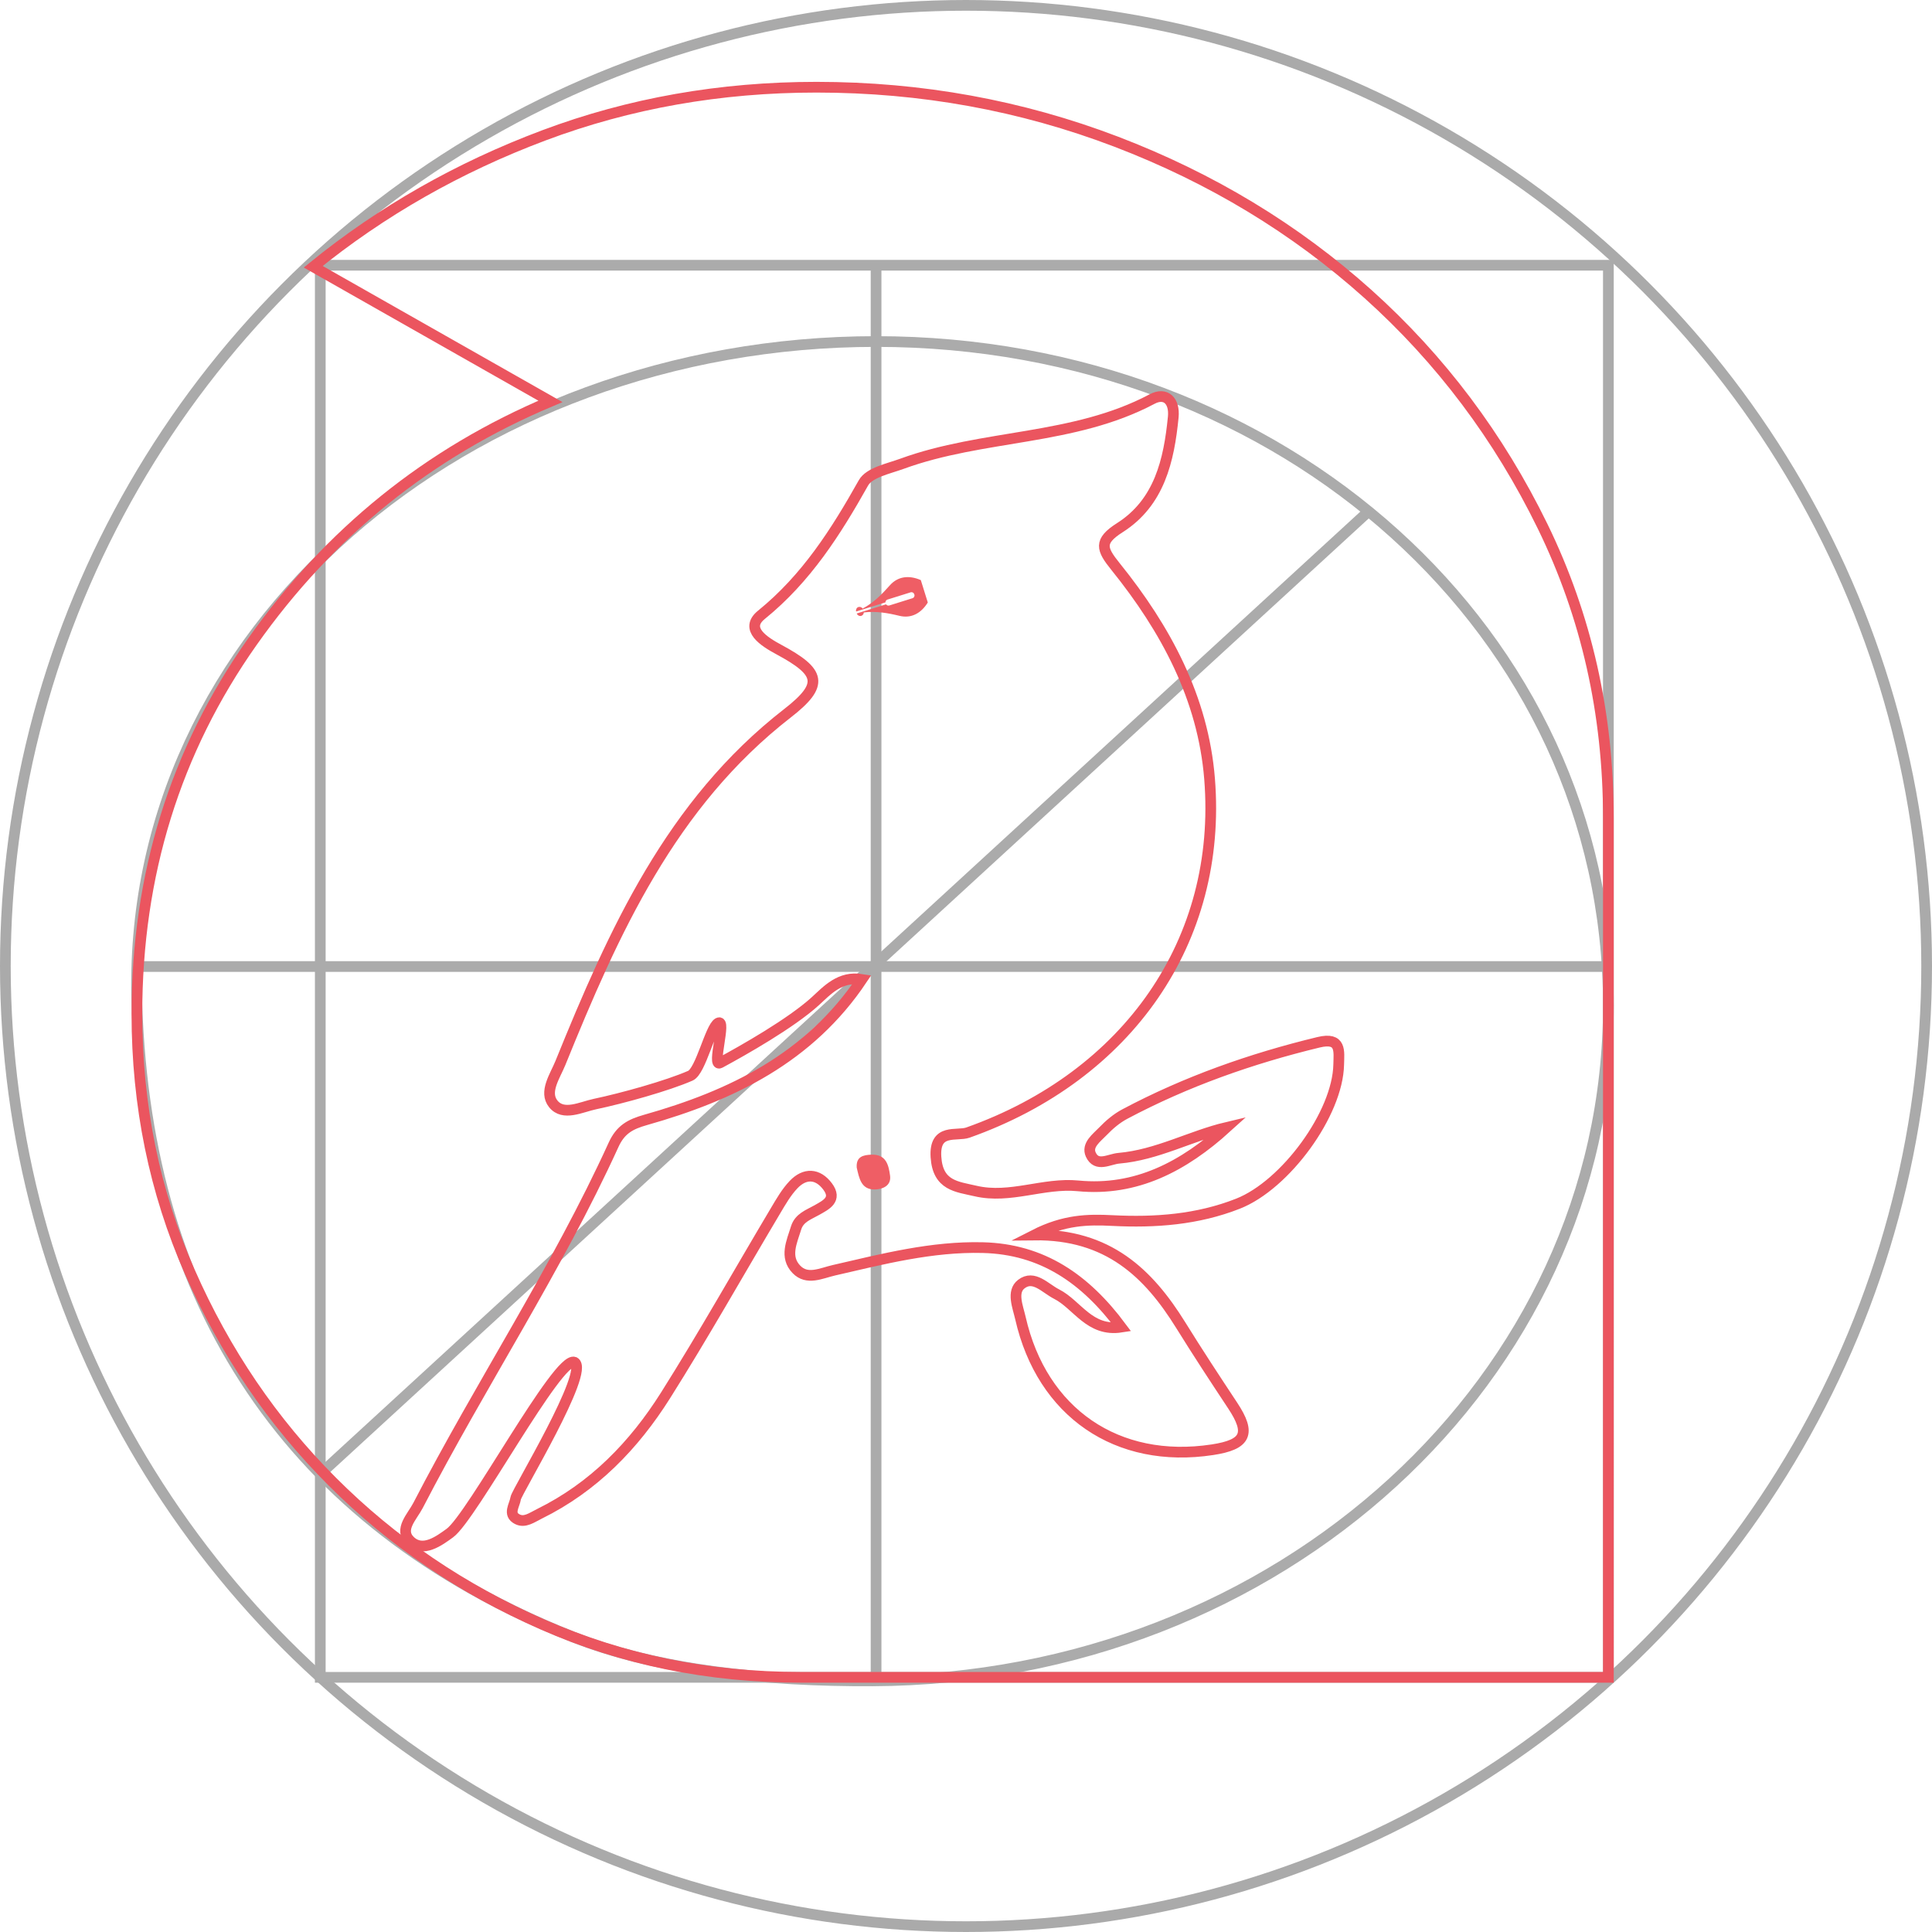 <svg xmlns="http://www.w3.org/2000/svg" xmlns:xlink="http://www.w3.org/1999/xlink" width="721.731" height="721.731" viewBox="0 0 721.731 721.731">
    <line fill="none" stroke="#ABABAB" stroke-width="4" stroke-miterlimit="10" x1="511.246" y1="191.016" x2="119.646" y2="550.61" />
    <g>
        <defs>
            <rect id="a" width="721.731" height="721.731" />
        </defs>
        <clipPath id="b">
            <use xlink:href="#a" overflow="visible" />
        </clipPath>
        <circle clip-path="url(#b)" fill="none" stroke="#AAAAAA" stroke-width="4" stroke-miterlimit="10" cx="360.866" cy="360.866" r="358.865" />
        <path clip-path="url(#b)" fill="none" stroke="#ABABAB" stroke-width="4" stroke-miterlimit="10" d="M600.837,375.652
            c0,139.322-123.056,251.564-274.848,252.266c-40.218,0.186-80.702-4.011-112.154-16.504
            C107.271,569.084,54.968,486.215,51.141,375.652c-4.87-140.734,124.335-248.068,276.13-248.068
            C479.065,127.583,600.837,236.329,600.837,375.652z" />
        <rect x="119.646" y="99.084" clip-path="url(#b)" fill="none" stroke="#ABABAB" stroke-width="4" stroke-miterlimit="10" width="481.191" height="527.514" />
        <line clip-path="url(#b)" fill="none" stroke="#ABABAB" stroke-width="4" stroke-miterlimit="10" x1="327.271" y1="99.083" x2="327.271" y2="626.588" />
        <line clip-path="url(#b)" fill="none" stroke="#ABABAB" stroke-width="4" stroke-miterlimit="10" x1="51.141" y1="361.061" x2="600.543" y2="361.061" />
        <path clip-path="url(#b)" fill="none" stroke="#EB555F" stroke-width="4" stroke-miterlimit="10" d="M576.287,196.653
            c-16.375-33.533-38.136-62.462-65.272-86.827c-27.148-24.345-58.493-43.303-94.014-56.887
            c-35.53-13.562-72.866-20.36-111.974-20.36c-35.928,0-69.869,5.992-101.795,17.967c-31.945,11.977-60.685,28.35-86.23,49.1
            l88.623,50.3c-45.507,19.163-82.631,49.1-111.377,89.821c-28.744,40.714-43.107,87.031-43.107,138.926
            c0,34.332,6.581,66.461,19.752,96.406c13.177,29.935,30.936,56.096,53.297,78.438c22.344,22.363,48.503,40.119,78.441,53.292
            c29.939,13.179,62.072,19.76,96.406,19.76h301.8V305.634C600.838,266.527,592.645,230.186,576.287,196.653z" />
        <path clip-path="url(#b)" fill="#EF5E65" d="M325.666,431.343c-3.25,0.082-5.91,0.757-5.621,4.854
            c0.911,3.881,1.609,8.244,6.734,8.147c2.805-0.051,6.247-1.296,5.72-5.154C331.975,435.367,331.11,431.201,325.666,431.343" />
        <path clip-path="url(#b)" fill="none" stroke="#EB555F" stroke-width="4" stroke-miterlimit="10" d="M500.096,397.663
            c-0.346,18.325-19.849,44.987-37.608,51.988c-15.154,5.975-30.972,7.121-46.938,6.307c-9.186-0.475-17.993-0.301-29.166,5.388
            c27.559-0.335,42.677,14.309,54.713,33.71c6.279,10.121,12.822,20.087,19.397,30.021c6.906,10.436,5.068,14.57-7.573,16.496
            c-35.532,5.424-63.679-13.813-71.718-49.157c-0.968-4.255-3.374-9.863,0.326-12.717c4.67-3.599,8.887,1.559,13.179,3.733
            c7.729,3.918,12.277,14.201,24.158,12.331c-13.441-18.047-29.501-29.146-51.715-29.696c-19.06-0.475-37.302,4.235-55.614,8.456
            c-4.831,1.11-9.978,3.831-14.01-0.315c-4.502-4.63-1.748-10.274-0.135-15.487c1.178-3.813,4.664-4.928,7.649-6.619
            c3.535-2.001,7.789-3.979,4.117-8.889c-3.675-4.907-8.506-5.09-12.703-0.693c-2.69,2.819-4.704,6.344-6.72,9.733
            c-13.7,23.013-26.837,46.382-41.12,69.028c-11.771,18.665-26.876,34.281-47.135,44.247c-2.753,1.352-5.415,3.418-8.201,2.011
            c-3.707-1.867-1.032-5.171-0.632-7.863c0.355-2.394,27.879-47.578,21.92-50.821c-6.111-2.406-38.272,57.877-46.525,63.849
            c-3.916,2.832-10.091,7.523-14.865,2.885c-4.309-4.192,0.818-9.008,2.987-13.206c23.469-45.39,51.797-88.15,73.043-134.728
            c2.6-5.702,6.223-7.676,11.993-9.305c32.097-9.069,61.164-23.126,80.811-52.476c-8.256-1.38-13.099,4.192-17.458,8.157
            c-9.093,8.265-26.784,18.277-35.579,23.032c-3.203,1.735,2.568-16.713-0.689-14.896c-2.98,1.663-6.502,17.975-10.386,19.683
            c-8.49,3.731-25.432,8.447-35.656,10.593c-5.161,1.087-11.777,4.612-15.555-0.063c-3.594-4.443,0.685-10.418,2.653-15.275
            c19.864-48.964,41.243-96.792,84.809-130.642c13.871-10.777,12.436-15.396-3.19-23.808c-5.446-2.932-13.039-7.697-6.531-12.973
            c16.816-13.639,27.79-30.908,38.121-49.291c2.177-3.876,9.313-5.287,14.411-7.148c30.319-11.071,64.119-8.618,93.391-24.155
            c5.148-2.728,8.524,0.692,7.933,6.704c-1.599,16.223-5.168,31.925-19.946,41.325c-8.022,5.104-6.887,8.003-1.591,14.571
            c18.699,23.192,32.695,49.112,35.105,79.273c4.83,60.377-30.463,110.925-90.261,132.131c-4.198,1.489-12.634-1.763-11.952,9.105
            c0.68,10.78,7.796,11.1,14.833,12.736c12.896,2.999,25.308-3.193,38.25-1.936c21.626,2.103,39.385-7.205,55.52-21.838
            c-13.402,3.173-25.987,10.291-40.279,11.523c-3.641,0.314-8.254,3.472-10.483-1.358c-1.639-3.559,2.22-6.291,4.521-8.699
            c2.382-2.484,5.143-4.832,8.168-6.437c22.907-12.164,47.147-20.718,72.353-26.815C501.226,387.265,500.188,392.792,500.096,397.663
            z" />
        <path clip-path="url(#b)" fill-rule="evenodd" clip-rule="evenodd" fill="#EF5E65" d="M322.689,228.783
            c4.686-0.544,8.975,0.216,13.313,1.271c4.341,1.052,8.034-0.858,10.592-4.977l-1.304-4.182l-0.002-0.012l-1.306-4.181
            c-4.456-1.93-8.572-1.395-11.548,1.936c-2.967,3.34-6.006,6.479-10.174,8.7c-0.325-0.483-0.909-0.73-1.548-0.583
            c-0.635,0.14-1.1,0.972-0.88,1.678l2.134-0.663l0.434-0.139l8.376-2.612c-0.007-0.465,0.292-0.897,0.755-1.041l8.659-2.708
            c0.561-0.177,1.165,0.144,1.342,0.708c0.012,0.028,0.017,0.05,0.021,0.078c0.01,0.02,0.017,0.052,0.033,0.076
            c0.172,0.56-0.144,1.17-0.711,1.342l-8.658,2.709c-0.457,0.144-0.953-0.039-1.211-0.428l-8.378,2.62l-0.428,0.137l-2.133,0.666
            c0.223,0.71,1.089,1.093,1.678,0.885C322.345,229.852,322.637,229.407,322.689,228.783" />
    </g>
</svg>